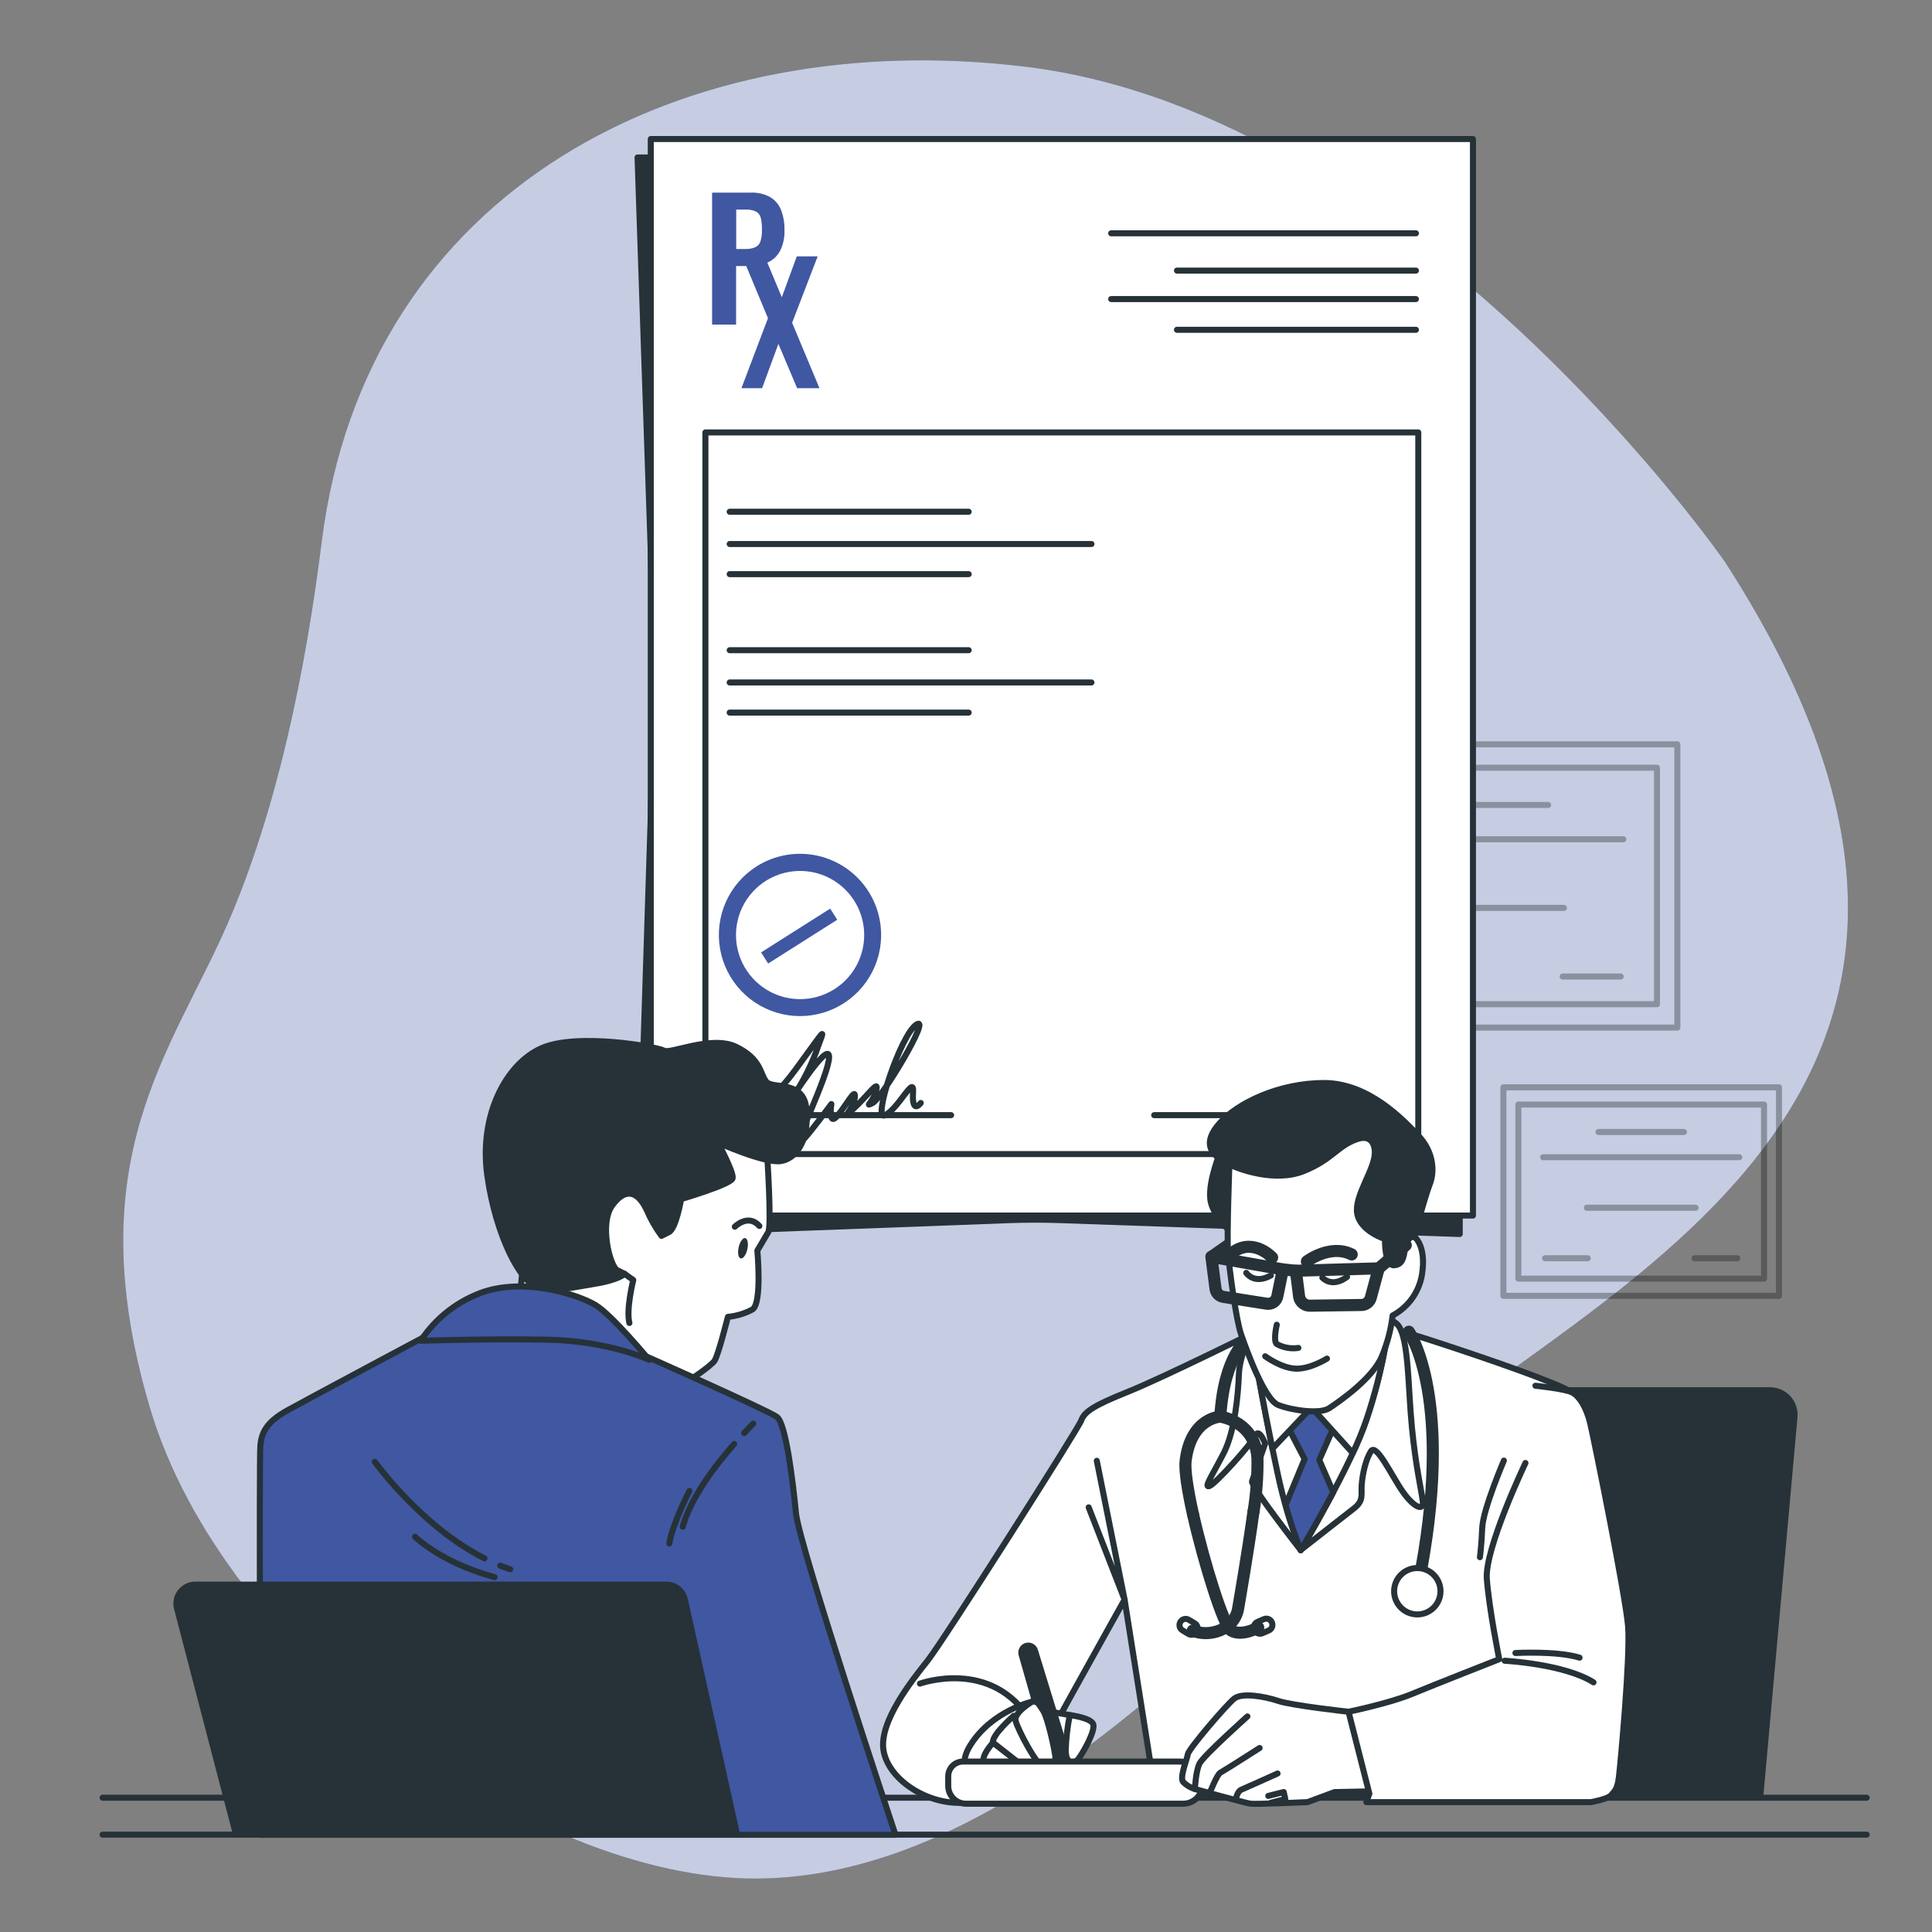 <svg width="320" height="320" viewBox="0 0 320 320" fill="none" xmlns="http://www.w3.org/2000/svg">
<rect x="0" y="0" width="320" height="320" fill="#808080" stroke="none"/>
<path d="M285.651 92.986C285.651 92.986 234.195 18.905 169.952 11.066C113.242 4.102 60.602 31.226 53.273 89.824C50.662 110.72 46.016 133.805 37.76 152.851C28.499 174.214 12.697 192 24.8 233.069C36.902 274.137 88.013 311.225 125.165 311.149C162.317 311.072 197.216 277.299 226.01 246.585C254.803 215.872 346.496 186.989 285.651 92.986Z" fill="#4057A2"/>
<path opacity="0.7" d="M285.651 92.986C285.651 92.986 234.195 18.905 169.952 11.066C113.242 4.102 60.602 31.226 53.273 89.824C50.662 110.72 46.016 133.805 37.76 152.851C28.499 174.214 12.697 192 24.8 233.069C36.902 274.137 88.013 311.225 125.165 311.149C162.317 311.072 197.216 277.299 226.01 246.585C254.803 215.872 346.496 186.989 285.651 92.986Z" fill="white"/>
<g opacity="0.3">
<path d="M277.818 123.283H215.802V170.202H277.818V123.283Z" stroke="black" stroke-linecap="round" stroke-linejoin="round"/>
<path d="M274.445 127.162H219.162V166.33H274.445V127.162Z" stroke="black" stroke-linecap="round" stroke-linejoin="round"/>
<path d="M237.19 133.331H256.422" stroke="black" stroke-linecap="round" stroke-linejoin="round"/>
<path d="M224.736 139.014H268.877" stroke="black" stroke-linecap="round" stroke-linejoin="round"/>
<path d="M234.573 150.375H259.04" stroke="black" stroke-linecap="round" stroke-linejoin="round"/>
<path d="M225.171 161.741H234.79" stroke="black" stroke-linecap="round" stroke-linejoin="round"/>
<path d="M258.822 161.741H268.435" stroke="black" stroke-linecap="round" stroke-linejoin="round"/>
</g>
<g opacity="0.3">
<path d="M294.656 180.096H249.011V214.63H294.656V180.096Z" stroke="black" stroke-linecap="round" stroke-linejoin="round"/>
<path d="M292.179 182.95H251.488V211.782H292.179V182.95Z" stroke="black" stroke-linecap="round" stroke-linejoin="round"/>
<path d="M264.761 187.494H278.912" stroke="black" stroke-linecap="round" stroke-linejoin="round"/>
<path d="M255.59 191.674H288.083" stroke="black" stroke-linecap="round" stroke-linejoin="round"/>
<path d="M262.829 200.038H280.845" stroke="black" stroke-linecap="round" stroke-linejoin="round"/>
<path d="M255.91 208.403H262.989" stroke="black" stroke-linecap="round" stroke-linejoin="round"/>
<path d="M280.678 208.403H287.757" stroke="black" stroke-linecap="round" stroke-linejoin="round"/>
</g>
<path d="M241.779 204.39L175.52 202.086C172.789 201.992 170.059 201.992 167.328 202.086L105.6 204.39L108.339 117.721C108.442 114.44 108.442 111.155 108.339 107.865L105.6 26.086H241.779V204.39Z" fill="#263238" stroke="#263238" stroke-linecap="round" stroke-linejoin="round"/>
<path d="M243.968 23.027H107.789V201.331H243.968V23.027Z" fill="white" stroke="#263238" stroke-linecap="round" stroke-linejoin="round"/>
<path d="M234.912 71.622H116.838V191.149H234.912V71.622Z" fill="white" stroke="#263238" stroke-linecap="round" stroke-linejoin="round"/>
<path d="M117.946 53.76V31.904H124.346C125.459 31.855 126.564 32.107 127.546 32.633C128.366 33.121 129.003 33.866 129.357 34.752C129.768 35.823 129.964 36.965 129.933 38.112C129.984 39.301 129.733 40.483 129.203 41.549C128.756 42.396 128.04 43.071 127.168 43.469C126.192 43.887 125.138 44.09 124.077 44.064H121.92V53.76H117.946ZM121.939 41.242H123.45C124.03 41.268 124.608 41.161 125.139 40.928C125.339 40.828 125.516 40.687 125.66 40.516C125.803 40.344 125.909 40.144 125.971 39.929C126.144 39.329 126.222 38.705 126.202 38.08C126.215 37.435 126.157 36.792 126.029 36.16C125.984 35.936 125.894 35.723 125.765 35.535C125.635 35.346 125.468 35.187 125.274 35.066C124.706 34.794 124.078 34.673 123.45 34.714H121.939V41.242Z" fill="#4057A2"/>
<path d="M122.803 64.301L127.2 52.704L122.938 42.464H126.662L129.491 49.235L131.974 42.464H135.43L131.2 53.459L135.731 64.301H132.032L128.928 56.96L126.227 64.294L122.803 64.301Z" fill="#4057A2"/>
<path d="M184.045 38.643H234.522" stroke="#263238" stroke-linecap="round" stroke-linejoin="round"/>
<path d="M184.045 49.536H234.522" stroke="#263238" stroke-linecap="round" stroke-linejoin="round"/>
<path d="M194.944 44.819H234.522" stroke="#263238" stroke-linecap="round" stroke-linejoin="round"/>
<path d="M194.944 54.624H234.522" stroke="#263238" stroke-linecap="round" stroke-linejoin="round"/>
<path d="M120.858 84.761H160.442" stroke="#263238" stroke-linecap="round" stroke-linejoin="round"/>
<path d="M120.858 95.097H160.442" stroke="#263238" stroke-linecap="round" stroke-linejoin="round"/>
<path d="M120.858 90.106H180.781" stroke="#263238" stroke-linecap="round" stroke-linejoin="round"/>
<path d="M120.858 107.693H160.442" stroke="#263238" stroke-linecap="round" stroke-linejoin="round"/>
<path d="M120.858 118.029H160.442" stroke="#263238" stroke-linecap="round" stroke-linejoin="round"/>
<path d="M120.858 113.037H180.781" stroke="#263238" stroke-linecap="round" stroke-linejoin="round"/>
<path d="M120.013 184.704H157.536" stroke="#263238" stroke-linecap="round" stroke-linejoin="round"/>
<path d="M191.168 184.704H228.691" stroke="#263238" stroke-linecap="round" stroke-linejoin="round"/>
<path d="M125.306 143.507C123.062 144.931 121.29 146.987 120.215 149.417C119.14 151.847 118.809 154.542 119.265 157.16C119.72 159.778 120.941 162.202 122.774 164.126C124.607 166.05 126.969 167.387 129.562 167.969C132.155 168.551 134.862 168.352 137.341 167.396C139.82 166.44 141.961 164.77 143.492 162.598C145.022 160.426 145.875 157.849 145.941 155.193C146.008 152.536 145.286 149.92 143.866 147.673C142.921 146.18 141.692 144.888 140.248 143.87C138.804 142.852 137.173 142.129 135.449 141.742C133.726 141.355 131.942 141.312 130.202 141.615C128.461 141.918 126.797 142.561 125.306 143.507ZM138.202 163.84C136.428 164.964 134.361 165.536 132.262 165.486C130.163 165.435 128.126 164.763 126.409 163.554C124.691 162.346 123.371 160.655 122.614 158.697C121.858 156.738 121.699 154.599 122.158 152.55C122.617 150.501 123.673 148.634 125.193 147.186C126.713 145.737 128.628 144.771 130.697 144.411C132.766 144.051 134.895 144.312 136.815 145.161C138.735 146.011 140.36 147.411 141.485 149.184C142.232 150.362 142.74 151.675 142.979 153.049C143.218 154.423 143.185 155.831 142.88 157.192C142.575 158.553 142.005 159.841 141.202 160.981C140.399 162.122 139.38 163.093 138.202 163.84Z" fill="#4057A2"/>
<path d="M137.506 150.495L126.061 157.747L127.229 159.59L138.674 152.338L137.506 150.495Z" fill="#4057A2"/>
<path d="M126.022 180.48C126.022 180.48 126.208 184.742 131.782 177.139C137.357 169.536 136.608 170.099 135.123 174.362C133.986 177.312 132.48 180.108 130.643 182.682C130.643 182.682 137.325 172.109 137.325 175.072C137.325 178.035 131.014 190.656 132.314 189.542C133.613 188.429 137.696 182.867 137.696 182.867C137.696 182.867 137.139 186.573 138.618 184.902C140.096 183.232 141.773 179.898 141.587 181.754C141.402 183.61 138.989 185.83 141.402 183.61C143.814 181.389 145.67 178.598 145.114 180.64C144.557 182.682 143.072 183.424 144.557 182.682C146.042 181.939 154.387 168.026 151.789 169.696C149.19 171.366 144.371 185.83 146.598 184.717C148.826 183.603 151.418 178.042 151.232 180.826C151.046 183.61 151.789 183.61 152.512 182.682" stroke="#263238" stroke-linecap="round" stroke-linejoin="round"/>
<path d="M309.178 297.76H16.992" stroke="#263238" stroke-linecap="round" stroke-linejoin="round"/>
<path d="M309.178 303.878H16.992" stroke="#263238" stroke-linecap="round" stroke-linejoin="round"/>
<path d="M293.171 230.272H231.219C230.242 230.271 229.296 230.623 228.557 231.262C227.818 231.902 227.334 232.786 227.193 233.754L217.926 297.114H291.597L297.222 234.688C297.271 234.127 297.203 233.561 297.021 233.028C296.84 232.494 296.549 232.004 296.168 231.589C295.787 231.173 295.324 230.842 294.808 230.615C294.292 230.389 293.735 230.272 293.171 230.272Z" fill="#263238" stroke="#263238" stroke-linecap="round" stroke-linejoin="round"/>
<path d="M209.28 219.929C209.28 219.929 192.518 228.249 186.765 230.547C181.011 232.845 179.597 233.875 179.085 235.283C178.573 236.691 156.186 271.872 153.632 275.072C151.078 278.272 145.568 285.177 146.336 289.907C147.104 294.637 153.248 298.739 159.136 298.611C165.024 298.483 168.736 297.331 169.376 295.667C170.016 294.003 186.266 264.947 186.266 264.947L191.386 297.312H256.762C256.762 297.312 261.882 253.049 261.882 246.521C261.882 239.993 263.162 232.32 260.474 230.656C257.786 228.992 246.656 225.158 238.464 222.47C230.272 219.782 227.718 219.27 225.805 219.27C223.891 219.27 209.28 219.929 209.28 219.929Z" fill="white" stroke="#263238" stroke-linecap="round" stroke-linejoin="round"/>
<path d="M207.507 220.16C207.507 220.16 205.331 224.256 205.203 227.584C205.075 230.912 204.563 237.05 202.643 240.762C200.723 244.474 199.315 246.521 200.339 246.131C201.363 245.741 207.245 239.225 207.885 237.811C208.525 236.397 209.549 239.091 209.549 239.091C209.549 239.091 207.629 244.589 207.373 245.357C207.117 246.125 215.43 256.742 215.43 256.742C215.43 256.742 222.598 251.117 224.262 249.837C225.926 248.557 225.414 247.533 225.542 245.869C225.67 244.205 226.182 241.779 227.072 240.371C227.961 238.963 230.534 244.48 232.32 247.04C234.105 249.6 235.904 250.496 235.648 248.576C235.392 246.656 234.496 242.944 233.856 236.416C233.216 229.888 233.344 222.086 231.68 219.654C230.016 217.222 221.286 216.742 215.558 216.333C213.993 216.158 212.41 216.424 210.988 217.1C209.565 217.776 208.36 218.836 207.507 220.16Z" fill="white" stroke="#263238" stroke-linecap="round" stroke-linejoin="round"/>
<path d="M181.664 241.952L186.272 264.966L180.32 249.664" stroke="#263238" stroke-linecap="round" stroke-linejoin="round"/>
<path d="M208.147 226.33C208.147 226.33 209.939 236.307 211.603 243.981C212.518 248.349 213.803 252.631 215.443 256.781C215.443 256.781 223.891 242.579 226.323 235.162C227.704 231.069 228.774 226.878 229.523 222.624H208.147V226.33Z" stroke="#263238" stroke-linecap="round" stroke-linejoin="round"/>
<path d="M217.485 229.76L212.883 235.52L216.083 241.664L212.934 249.286C213.629 251.821 214.466 254.315 215.443 256.755C215.443 256.755 218.08 252.326 220.825 247.155L218.515 241.824L221.331 235.424L217.485 229.76Z" fill="#4057A2" stroke="#263238" stroke-linecap="round" stroke-linejoin="round"/>
<path d="M208.147 222.618V226.33C208.147 226.33 209.382 233.216 210.752 239.942L217.229 233.107L224.058 240.672C224.912 238.876 225.666 237.034 226.317 235.155C227.698 231.063 228.768 226.872 229.517 222.618H208.147Z" fill="white" stroke="#263238" stroke-linecap="round" stroke-linejoin="round"/>
<path d="M152.371 278.861C152.371 278.861 164.32 274.496 170.765 285.114" stroke="#263238" stroke-linecap="round" stroke-linejoin="round"/>
<path d="M170.976 281.837C170.976 281.837 164.301 283.347 160.736 289.037C157.171 294.726 164.422 295.36 166.426 295.36C168.429 295.36 170.323 294.016 170.432 293.318C170.541 292.621 173.165 285.875 173.062 284.301C173.05 283.713 172.837 283.147 172.457 282.698C172.077 282.25 171.554 281.945 170.976 281.837Z" fill="white" stroke="#263238" stroke-linecap="round" stroke-linejoin="round"/>
<path d="M167.904 284.192C167.904 284.192 164.211 287.392 164.461 288.672C164.71 289.952 170.189 294.88 171.245 294.17C171.435 294.073 171.605 293.939 171.743 293.777C171.882 293.614 171.988 293.426 172.054 293.222C172.12 293.019 172.145 292.805 172.128 292.592C172.111 292.379 172.052 292.171 171.955 291.981C171.654 291.501 167.904 284.192 167.904 284.192Z" fill="white" stroke="#263238" stroke-linecap="round" stroke-linejoin="round"/>
<path d="M164.48 288.64C164.48 288.64 162.31 290.95 163.021 292.006C163.731 293.062 168.691 295.757 169.978 294.944C171.264 294.131 170.432 293.299 170.432 293.299L164.48 288.64Z" fill="white" stroke="#263238" stroke-linecap="round" stroke-linejoin="round"/>
<path d="M177.19 284.07L172.749 283.302L173.792 289.696L178.33 289.837L177.19 284.07Z" fill="white" stroke="#263238" stroke-linecap="round" stroke-linejoin="round"/>
<path d="M169.197 274.016L174.4 292.249L176.928 294.547V291.302L171.424 273.382C171.379 273.233 171.305 273.095 171.205 272.975C171.105 272.856 170.982 272.758 170.843 272.687C170.704 272.617 170.553 272.575 170.397 272.565C170.242 272.554 170.086 272.575 169.939 272.627C169.663 272.722 169.433 272.918 169.296 273.176C169.158 273.433 169.123 273.733 169.197 274.016Z" fill="#263238" stroke="#263238" stroke-linecap="round" stroke-linejoin="round"/>
<path d="M170.976 281.837C170.976 281.837 167.904 283.635 168.211 284.998C168.518 286.361 171.833 292.736 173.03 292.819C174.227 292.902 174.95 292.179 174.777 290.797C174.605 289.414 173.497 284.397 172.749 283.302C172 282.208 171.917 281.773 170.976 281.837Z" fill="white" stroke="#263238" stroke-linecap="round" stroke-linejoin="round"/>
<path d="M177.19 284.07C177.19 284.07 180.461 284.48 181.03 285.478C181.6 286.477 179.315 290.458 178.586 291.366C177.856 292.275 176.55 292.237 176.512 289.933C176.573 287.963 176.8 286.002 177.19 284.07Z" fill="white" stroke="#263238" stroke-linecap="round" stroke-linejoin="round"/>
<path d="M159.501 291.77H195.386C196.388 291.771 197.349 292.17 198.058 292.879C198.767 293.588 199.166 294.549 199.168 295.552C199.168 296.401 198.831 297.215 198.231 297.815C197.631 298.415 196.817 298.752 195.968 298.752H160C159.219 298.752 158.47 298.442 157.918 297.89C157.366 297.338 157.056 296.589 157.056 295.808V294.208C157.056 293.887 157.119 293.57 157.242 293.273C157.365 292.977 157.545 292.708 157.772 292.481C157.999 292.255 158.269 292.075 158.566 291.953C158.862 291.831 159.18 291.769 159.501 291.77Z" fill="white" stroke="#263238" stroke-linecap="round" stroke-linejoin="round"/>
<path d="M223.36 283.52C223.36 283.52 214.022 282.496 211.718 281.728C209.414 280.96 205.702 280.32 204.422 281.344C203.142 282.368 196.877 289.664 196.742 290.554C196.608 291.443 195.334 294.394 195.974 295.162C196.511 295.697 197.17 296.092 197.894 296.314C197.894 296.314 206.214 298.618 207.104 298.746C207.993 298.874 216.569 298.49 216.569 298.49L221.049 296.826L227.315 296.698C227.315 296.698 227.443 298.746 227.571 293.754C227.699 288.762 223.36 283.52 223.36 283.52Z" fill="white" stroke="#263238" stroke-linecap="round" stroke-linejoin="round"/>
<path d="M197.914 296.32C197.914 296.32 198.042 293.376 198.682 292.096C199.322 290.816 206.611 284.294 206.611 284.294" stroke="#263238" stroke-linecap="round" stroke-linejoin="round"/>
<path d="M200.32 297.075C200.32 297.075 201.6 293.875 202.112 293.619C202.624 293.363 208.633 289.523 208.633 289.523" stroke="#263238" stroke-linecap="round" stroke-linejoin="round"/>
<path d="M204.691 297.971C204.691 297.971 204.947 296.691 205.587 296.435C206.227 296.179 211.603 293.747 211.603 293.747" stroke="#263238" stroke-linecap="round" stroke-linejoin="round"/>
<path d="M210.451 298.611L212.883 297.971L212.627 296.819L210.067 297.459" stroke="#263238" stroke-linecap="round" stroke-linejoin="round"/>
<path d="M252.665 242.317C252.665 242.317 245.888 256.518 246.265 261.517C246.643 266.515 248.32 274.816 248.32 274.816C248.32 274.816 237.574 279.034 233.862 280.576C230.15 282.118 223.36 283.52 223.36 283.52L226.809 297.082L226.304 298.49H263.526C263.526 298.49 266.342 297.978 266.854 297.338C267.366 296.698 267.878 296.442 268.134 294.394C268.39 292.346 270.054 274.438 269.67 269.434C269.286 264.429 264.038 238.477 263.398 235.789C262.758 233.101 261.613 231.309 260.461 230.669C259.309 230.029 254.317 229.523 254.317 229.523" fill="white"/>
<path d="M252.665 242.317C252.665 242.317 245.888 256.518 246.265 261.517C246.643 266.515 248.32 274.816 248.32 274.816C248.32 274.816 237.574 279.034 233.862 280.576C230.15 282.118 223.36 283.52 223.36 283.52L226.809 297.082L226.304 298.49H263.526C263.526 298.49 266.342 297.978 266.854 297.338C267.366 296.698 267.878 296.442 268.134 294.394C268.39 292.346 270.054 274.438 269.67 269.434C269.286 264.429 264.038 238.477 263.398 235.789C262.758 233.101 261.613 231.309 260.461 230.669C259.309 230.029 254.317 229.523 254.317 229.523" stroke="#263238" stroke-linecap="round" stroke-linejoin="round"/>
<path d="M249.216 275.072C249.216 275.072 259.065 275.584 263.936 278.65" stroke="#263238" stroke-linecap="round" stroke-linejoin="round"/>
<path d="M251.001 273.792C251.001 273.792 257.913 273.408 261.625 274.56" stroke="#263238" stroke-linecap="round" stroke-linejoin="round"/>
<path d="M249.088 241.92C249.088 241.92 245.632 249.984 245.504 253.056C245.376 256.128 245.12 257.92 245.12 257.92" stroke="#263238" stroke-linecap="round" stroke-linejoin="round"/>
<path d="M233.35 220.57C233.35 220.57 241.152 231.68 234.88 262.662" stroke="#263238" stroke-width="2" stroke-linecap="round" stroke-linejoin="round"/>
<path d="M238.592 263.558C238.592 262.799 238.367 262.056 237.945 261.425C237.523 260.793 236.923 260.301 236.221 260.011C235.52 259.72 234.748 259.644 234.003 259.792C233.258 259.94 232.574 260.306 232.037 260.843C231.5 261.38 231.134 262.064 230.986 262.809C230.837 263.554 230.914 264.326 231.204 265.028C231.495 265.729 231.987 266.329 232.618 266.751C233.25 267.173 233.992 267.398 234.752 267.398C235.77 267.398 236.747 266.994 237.467 266.274C238.187 265.553 238.592 264.577 238.592 263.558Z" fill="white" stroke="#263238" stroke-linecap="round" stroke-linejoin="round"/>
<path d="M206.72 221.722C206.72 221.722 202.758 224.282 202.118 234.643" stroke="#263238" stroke-width="2" stroke-linecap="round" stroke-linejoin="round"/>
<path d="M207.622 250.342C206.656 257.331 205.338 264.838 205.062 266.483C204.422 270.003 200.243 271.232 197.555 270.08" stroke="#263238" stroke-width="2" stroke-linecap="round" stroke-linejoin="round"/>
<path d="M197.6 250.803C196.723 246.886 196.185 243.488 196.377 241.933C197.273 234.771 202.137 234.643 202.137 234.643C202.137 234.643 207.897 235.411 208.275 241.555C208.315 244.497 208.101 247.437 207.635 250.342" stroke="#263238" stroke-width="2" stroke-linecap="round" stroke-linejoin="round"/>
<path d="M208.403 269.568C208.403 269.568 205.715 271.104 203.923 270.08C202.713 269.389 199.443 258.97 197.6 250.803" stroke="#263238" stroke-width="2" stroke-linecap="round" stroke-linejoin="round"/>
<path d="M209.34 268.181L208.282 268.637C207.772 268.857 207.537 269.448 207.757 269.957L207.77 269.987C207.989 270.496 208.58 270.731 209.09 270.512L210.148 270.056C210.658 269.836 210.893 269.245 210.673 268.735L210.66 268.706C210.441 268.196 209.849 267.961 209.34 268.181Z" stroke="#263238" stroke-linecap="round" stroke-linejoin="round"/>
<path d="M197.887 268.875L196.899 268.282C196.424 267.996 195.806 268.15 195.521 268.626L195.504 268.653C195.219 269.129 195.373 269.746 195.848 270.032L196.836 270.625C197.312 270.911 197.929 270.757 198.215 270.281L198.231 270.254C198.517 269.778 198.363 269.161 197.887 268.875Z" stroke="#263238" stroke-linecap="round" stroke-linejoin="round"/>
<path d="M202.138 190.765C202.138 190.765 200.089 195.622 200.473 198.694C200.857 201.766 204.953 205.094 204.953 205.094C204.953 205.094 206.362 191.405 206.362 190.893C206.362 190.381 203.795 189.229 202.138 190.765Z" fill="#263238" stroke="#263238" stroke-linecap="round" stroke-linejoin="round"/>
<path d="M200.666 208.166L203.386 206.266" stroke="#263238" stroke-width="2" stroke-linecap="round" stroke-linejoin="round"/>
<path d="M203.667 191.661C203.667 191.661 203.155 205.222 203.411 207.776C203.667 210.33 204.691 218.522 205.587 221.082C206.483 223.642 209.427 231.827 211.731 232.723C214.035 233.619 218.637 234.259 220.173 233.235C221.709 232.211 227.334 228.378 228.87 224.666C229.781 222.501 230.384 220.22 230.662 217.888C231.939 217.207 233.043 216.24 233.886 215.064C234.73 213.887 235.291 212.532 235.526 211.104C236.294 206.24 234.246 204.838 234.246 204.838L234.374 196.39C234.374 196.39 232.966 190.509 229.254 187.309C225.542 184.109 221.197 183.853 216.717 186.285C212.237 188.717 203.667 191.661 203.667 191.661Z" fill="white" stroke="#263238" stroke-linecap="round" stroke-linejoin="round"/>
<path d="M227.718 190.893C227.718 190.893 227.846 187.565 224.653 188.717C221.459 189.869 220.685 192.045 215.949 193.965C211.213 195.885 204.947 193.709 202.778 192.429C200.608 191.149 199.066 189.357 202.01 186.029C204.954 182.701 211.859 179.379 219.29 179.379C226.72 179.379 232.467 185.517 234.899 188.077C237.331 190.637 237.715 193.837 236.819 196.134C235.923 198.432 234.259 204.838 234.259 204.838C234.259 204.838 233.235 204.71 232.851 206.24C232.467 207.77 232.595 209.44 230.931 209.568C229.267 209.696 229.395 205.222 229.395 205.222C229.395 205.222 225.306 203.942 224.794 200.998C224.282 198.054 227.718 193.709 227.718 190.893Z" fill="#263238" stroke="#263238" stroke-linecap="round" stroke-linejoin="round"/>
<path d="M212.48 210.253L200.646 208.166L201.331 213.472C201.373 213.802 201.52 214.109 201.751 214.349C201.981 214.589 202.283 214.748 202.611 214.803L209.805 215.936C210.2 216 210.605 215.907 210.933 215.678C211.262 215.448 211.488 215.1 211.565 214.707L212.48 210.253Z" stroke="#263238" stroke-width="2" stroke-linecap="round" stroke-linejoin="round"/>
<path d="M214.637 210.477L228.358 210.08L227.014 215.046C226.899 215.381 226.678 215.669 226.385 215.867C226.092 216.066 225.742 216.164 225.389 216.147L217.069 216.262C216.637 216.292 216.21 216.165 215.864 215.906C215.519 215.646 215.278 215.27 215.187 214.848L214.637 210.477Z" stroke="#263238" stroke-width="2" stroke-linecap="round" stroke-linejoin="round"/>
<path d="M212.499 210.253L214.637 210.477" stroke="#263238" stroke-width="2" stroke-linecap="round" stroke-linejoin="round"/>
<path d="M228.358 210.08L232.838 206.24" stroke="#263238" stroke-width="2" stroke-linecap="round" stroke-linejoin="round"/>
<path d="M216.461 208.928C216.461 208.928 220.301 205.99 223.885 207.776" stroke="#263238" stroke-width="2" stroke-linecap="round" stroke-linejoin="round"/>
<path d="M210.707 208.288C210.707 208.288 207.763 205.088 204.435 207.264" stroke="#263238" stroke-width="2" stroke-linecap="round" stroke-linejoin="round"/>
<path d="M211.475 219.417C211.475 219.417 210.835 222.105 211.475 222.617C212.565 223.219 213.822 223.444 215.053 223.257" stroke="#263238" stroke-linecap="round" stroke-linejoin="round"/>
<path d="M209.555 224.64C209.555 224.64 212.115 226.56 214.547 226.688C216.979 226.816 219.789 225.024 219.789 225.024" stroke="#263238" stroke-linecap="round" stroke-linejoin="round"/>
<path d="M219.021 211.616C219.021 211.616 220.557 213.408 223.117 211.488" stroke="#263238" stroke-linecap="round" stroke-linejoin="round"/>
<path d="M206.419 210.829C206.419 210.829 207.699 212.813 210.49 211.258" stroke="#263238" stroke-linecap="round" stroke-linejoin="round"/>
<path d="M127.04 190.88C127.04 190.88 127.853 203.072 127.239 204.09L125.44 207.136C125.44 207.136 126.253 215.878 124.627 216.89C123.368 217.564 121.986 217.98 120.563 218.112C120.563 218.112 118.938 224.614 118.323 225.427C117.709 226.24 114.055 228.883 112.839 229.267C111.623 229.651 107.757 229.907 98.611 224.39C89.466 218.874 86.01 217.075 86.215 214.029C86.419 210.982 86.855 207.526 86.855 207.526C86.855 207.526 87.872 192.89 89.703 188.422C91.533 183.955 114.701 181.51 119.783 182.733C124.864 183.955 127.04 190.88 127.04 190.88Z" fill="white" stroke="#263238" stroke-linecap="round" stroke-linejoin="round"/>
<path d="M103.462 210.995L104.89 212.013C104.89 212.013 103.667 216.89 104.25 219.13" stroke="#263238" stroke-linecap="round" stroke-linejoin="round"/>
<path d="M123.783 206.912C123.578 207.846 123.085 208.525 122.688 208.435C122.291 208.346 122.131 207.526 122.343 206.592C122.554 205.658 123.04 204.979 123.437 205.069C123.834 205.158 123.994 205.984 123.783 206.912Z" fill="#263238"/>
<path d="M121.709 203.181C121.709 203.181 123.923 200.966 125.773 203.059" stroke="#263238" stroke-linecap="round" stroke-linejoin="round"/>
<path d="M118.912 189.254C118.912 189.254 121.549 194.131 121.35 195.149C121.152 196.166 112.813 198.605 112.813 198.605C112.813 198.605 112 203.482 110.778 204.09L109.562 204.698C108.587 203.374 107.769 201.941 107.123 200.429C105.702 197.382 103.667 196.589 101.434 199.616C99.2 202.643 101.024 209.779 102.246 210.387L103.462 210.995C103.462 210.995 102.445 212.013 98.586 212.627C94.727 213.242 91.879 214.048 89.037 213.235C86.195 212.422 82.125 204.698 80.717 194.739C79.309 184.781 83.763 176.25 89.677 173.619C95.591 170.989 108.986 173.414 109.997 174.022C111.008 174.63 117.926 171.386 121.99 173.414C126.054 175.443 125.83 177.683 126.867 179.104C127.904 180.525 133.165 178.701 133.574 183.782C133.984 188.864 131.949 191.91 129.306 192.314C126.662 192.717 118.912 189.254 118.912 189.254Z" fill="#263238" stroke="#263238" stroke-linecap="round" stroke-linejoin="round"/>
<path d="M70.791 221.158C70.791 221.158 51.315 231.546 47.603 233.6C43.891 235.654 43.335 237.498 43.123 239.36C42.912 241.222 43.123 303.904 43.123 303.904H148.32C148.32 303.904 132.365 256 131.84 250.65C131.315 245.299 130.176 235.808 128.691 234.694C127.207 233.581 106.24 224.307 106.24 224.307C106.24 224.307 101.229 218.931 89.363 218.931C77.498 218.931 70.791 221.158 70.791 221.158Z" fill="#4057A2" stroke="#263238" stroke-linecap="round" stroke-linejoin="round"/>
<path d="M82.848 259.322C83.398 259.539 83.955 259.738 84.512 259.923" stroke="#263238" stroke-linecap="round" stroke-linejoin="round"/>
<path d="M62.08 242.118C62.08 242.118 69.76 252.832 80.25 258.118" stroke="#263238" stroke-linecap="round" stroke-linejoin="round"/>
<path d="M68.749 254.541C68.749 254.541 73.011 258.81 81.914 261.222" stroke="#263238" stroke-linecap="round" stroke-linejoin="round"/>
<path d="M121.6 239.168C118.637 242.534 114.464 247.917 113.082 252.87" stroke="#263238" stroke-linecap="round" stroke-linejoin="round"/>
<path d="M124.762 235.808C124.762 235.808 124.173 236.378 123.251 237.357" stroke="#263238" stroke-linecap="round" stroke-linejoin="round"/>
<path d="M114.189 246.938C114.189 246.938 111.405 252.313 110.854 255.654" stroke="#263238" stroke-linecap="round" stroke-linejoin="round"/>
<path d="M69.677 222.08C69.677 222.08 80.435 221.709 90.637 221.894C100.839 222.08 107.52 225.235 107.52 225.235C107.52 225.235 101.395 217.818 98.618 216.147C95.84 214.477 87.303 211.667 80.256 213.92C75.915 215.378 72.19 218.252 69.677 222.08Z" fill="#4057A2" stroke="#263238" stroke-linecap="round" stroke-linejoin="round"/>
<path d="M39.085 303.834L29.28 266.24C29.185 265.784 29.193 265.312 29.303 264.859C29.413 264.406 29.623 263.983 29.918 263.621C30.212 263.259 30.583 262.968 31.004 262.768C31.425 262.567 31.886 262.464 32.352 262.464H110.362C111.078 262.465 111.774 262.71 112.332 263.159C112.891 263.608 113.279 264.235 113.434 264.935L122.093 303.872" fill="#263238"/>
<path d="M39.085 303.834L29.28 266.24C29.185 265.784 29.193 265.312 29.303 264.859C29.413 264.406 29.623 263.983 29.918 263.621C30.212 263.259 30.583 262.968 31.004 262.768C31.425 262.567 31.886 262.464 32.352 262.464H110.362C111.078 262.465 111.774 262.71 112.332 263.159C112.891 263.608 113.279 264.235 113.434 264.935L122.093 303.872" stroke="#263238" stroke-linecap="round" stroke-linejoin="round"/>
</svg>

